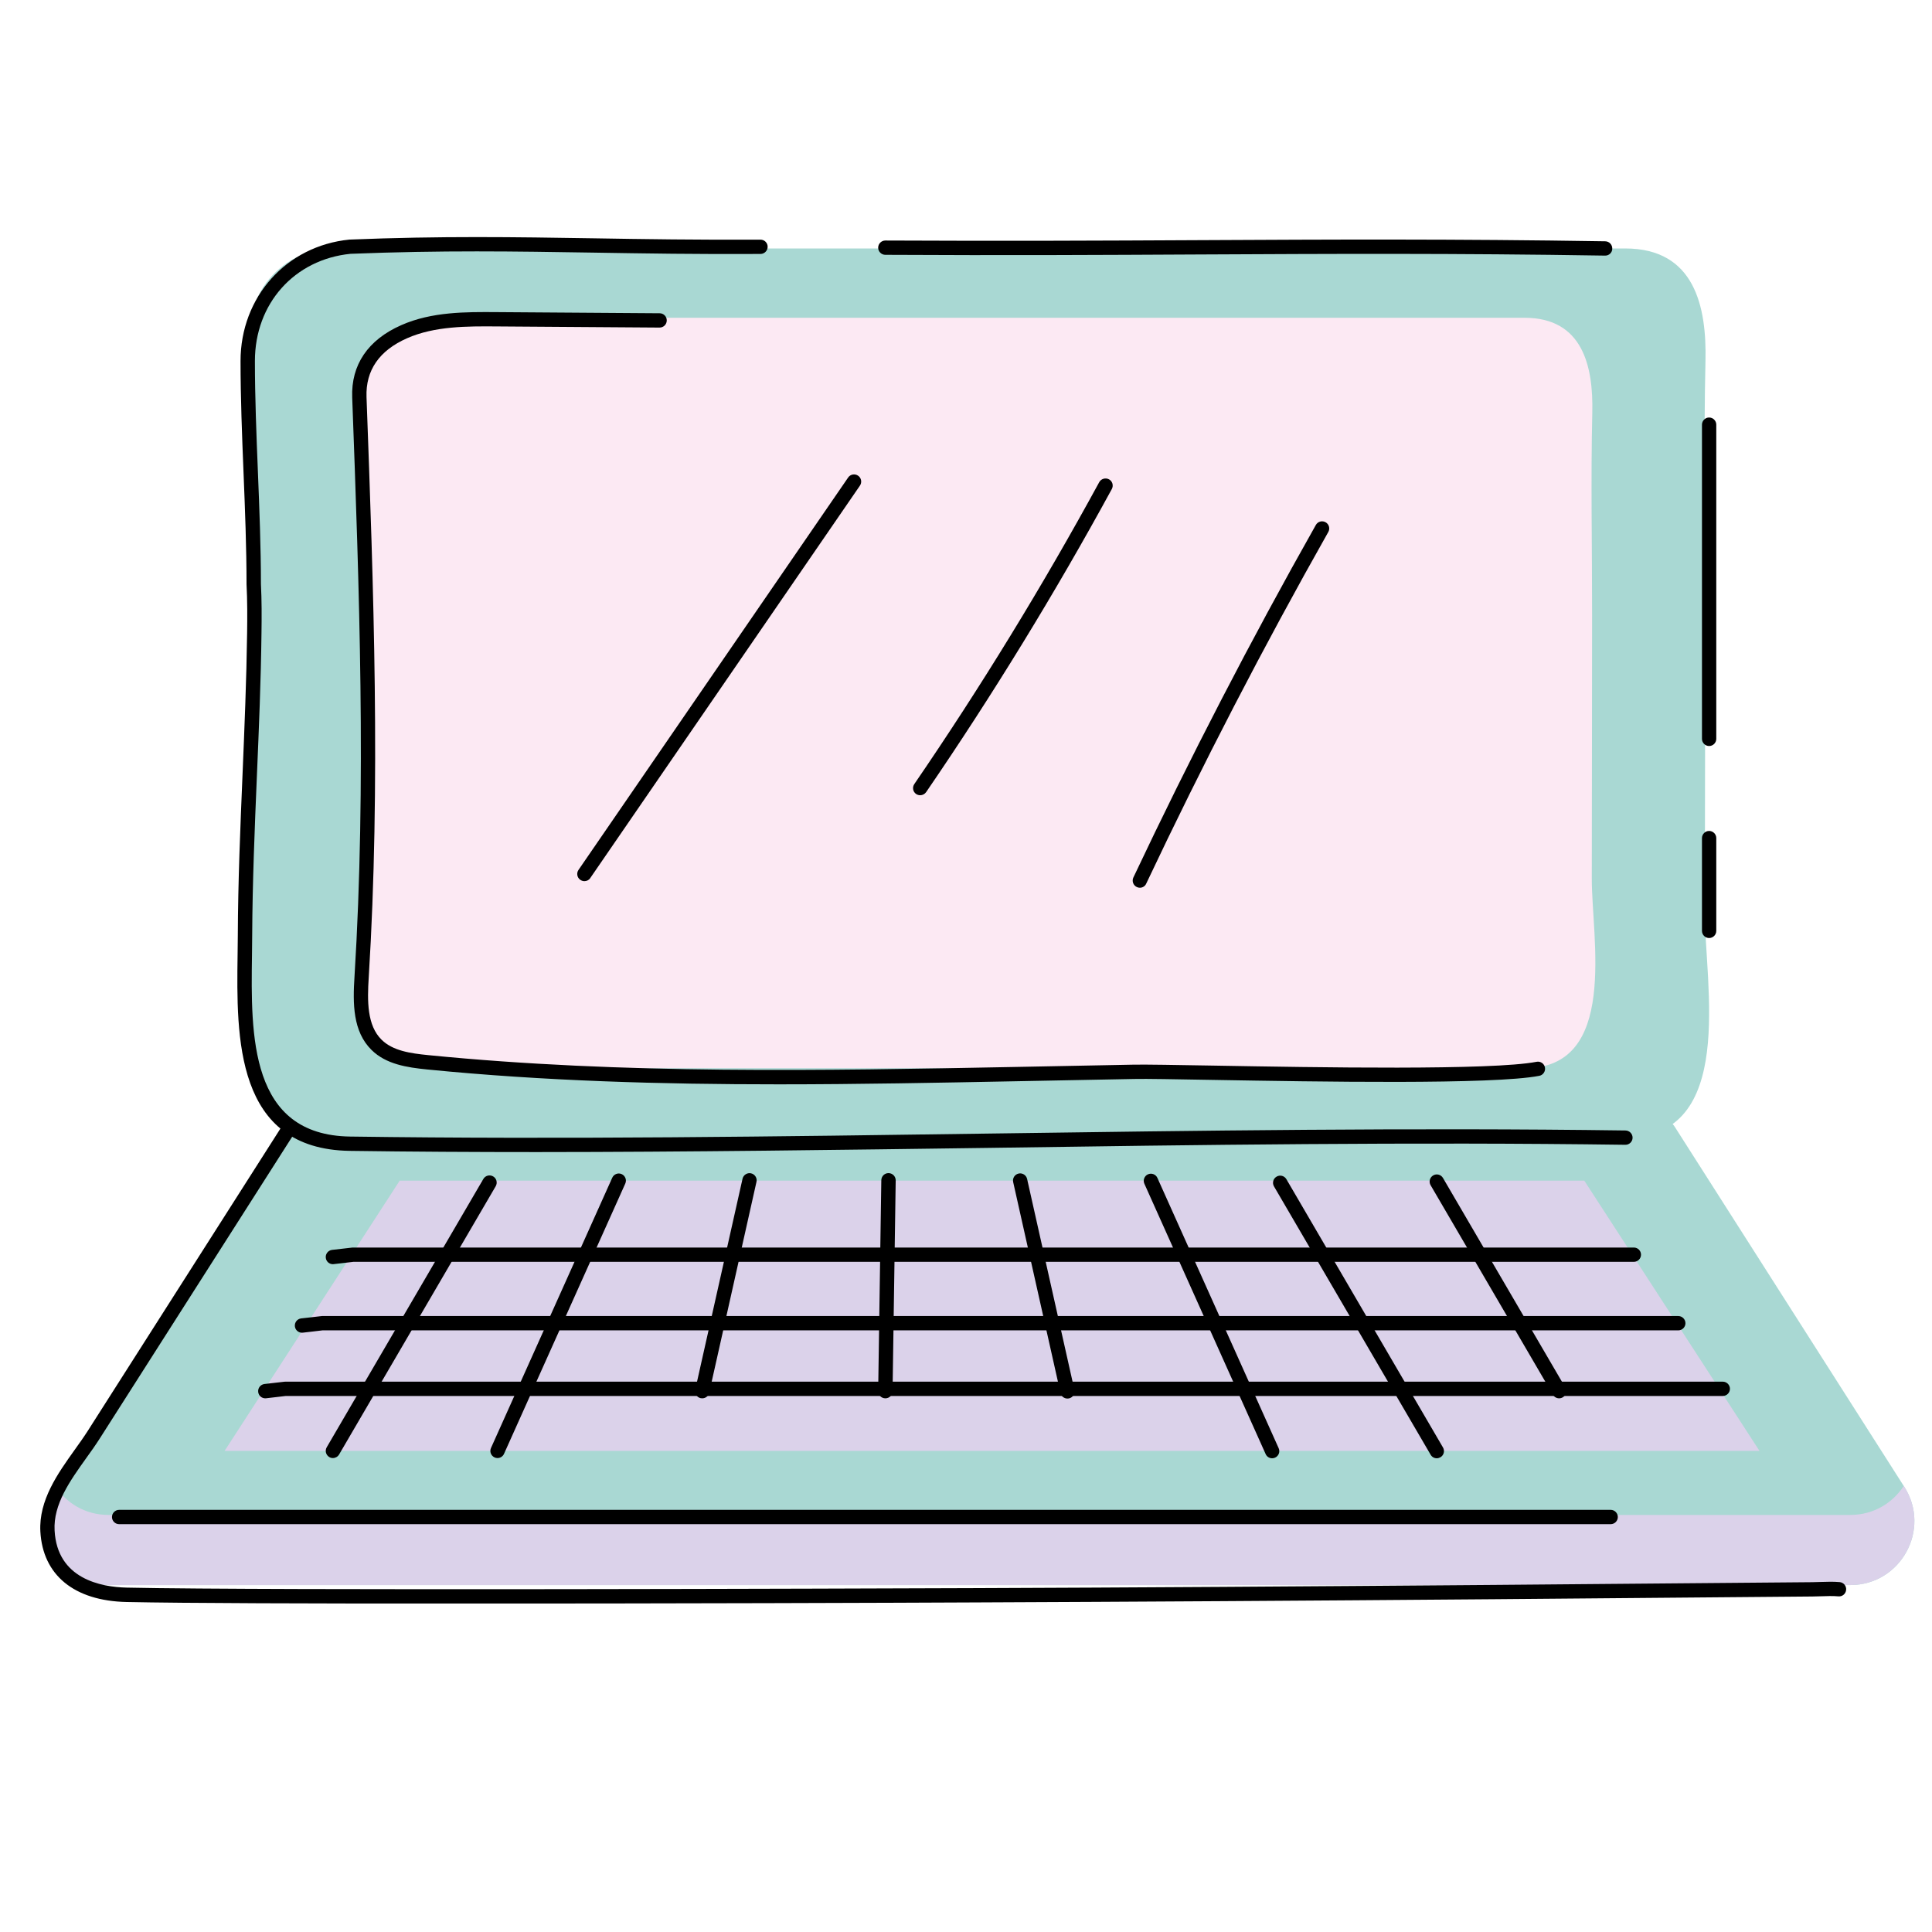 <svg xmlns="http://www.w3.org/2000/svg" width="110" viewBox="0 0 375 375" height="110" version="1.0"><defs><clipPath id="a"><path d="M 7 218 L 359 218 L 359 311.238 L 7 311.238 Z M 7 218"/></clipPath></defs><path fill="#FFF" d="M-37.5 -37.5H412.5V412.5H-37.5z"/><path fill="#FFF" d="M-37.5 -37.5H412.5V412.5H-37.5z"/><path fill="#A9D8D3" d="M 359.152 307.656 L 21.055 307.656 C 11.25 307.656 5.32 296.824 10.582 288.562 L 55.074 218.785 C 56.129 217.133 57.949 216.133 59.906 216.133 L 320.285 216.133 C 322.242 216.133 324.062 217.133 325.117 218.785 L 369.605 288.562 C 374.898 296.824 368.953 307.656 359.152 307.656 Z M 359.152 307.656"/><path fill="#DBD2EA" d="M 369.523 288.41 C 367.371 291.715 363.676 294.047 359.152 294.047 L 21.055 294.047 C 16.512 294.047 12.832 291.715 10.68 288.41 L 10.582 288.562 C 5.305 296.824 11.25 307.656 21.055 307.656 L 359.152 307.656 C 368.953 307.656 374.883 296.824 369.621 288.562 Z M 369.523 288.41"/><path fill="#A9D8D3" d="M 315.465 220.801 L 64.852 220.801 C 55.836 220.801 48.465 213.426 48.465 204.414 L 48.465 64.609 C 48.465 55.598 55.836 48.227 64.852 48.227 C 64.852 48.227 315.172 48.227 315.465 48.227 C 328.934 48.227 331.281 59.516 331.031 70.055 C 330.672 85.523 330.988 101.035 330.977 116.504 C 330.977 136.719 330.934 156.926 330.906 177.145 C 330.895 190.945 337.168 220.801 315.465 220.801 Z M 315.465 220.801"/><path fill="#FCE9F3" d="M 295.914 207.344 L 84.375 207.344 C 76.766 207.344 70.543 201.125 70.543 193.516 L 70.543 75.512 C 70.543 67.902 76.766 61.68 84.375 61.68 C 84.375 61.68 295.664 61.68 295.914 61.68 C 307.285 61.68 309.273 71.207 309.062 80.109 C 308.758 93.16 309.035 106.254 309.023 119.32 C 309.023 136.387 308.98 153.438 308.965 170.504 C 308.938 182.141 314.242 207.344 295.914 207.344 Z M 295.914 207.344"/><path d="M 104.188 223.617 C 92.094 223.617 79.984 223.551 67.906 223.383 C 45.59 223.062 45.895 201.289 46.117 185.379 C 46.133 184.059 46.16 182.766 46.16 181.531 C 46.199 171.129 46.645 160.578 47.074 150.371 C 47.449 141.344 47.84 132.012 47.965 122.836 C 48.008 119.82 48.02 116.602 47.852 113.391 C 47.852 106.34 47.562 98.922 47.27 91.758 C 46.977 84.566 46.688 77.121 46.688 70.082 C 46.688 57.641 55.574 47.727 67.809 46.504 C 85.719 45.781 99.996 46.016 115.09 46.254 C 125.031 46.422 135.309 46.574 147.598 46.516 C 147.598 46.516 147.598 46.516 147.609 46.516 C 148.375 46.516 149 47.129 149 47.891 C 149 48.656 148.387 49.281 147.625 49.293 C 135.309 49.363 125.004 49.195 115.062 49.031 C 99.996 48.793 85.777 48.559 68.016 49.266 C 57.145 50.363 49.477 58.918 49.477 70.082 C 49.477 77.066 49.77 84.48 50.062 91.648 C 50.352 98.84 50.645 106.281 50.645 113.324 C 50.812 116.543 50.797 119.809 50.754 122.875 C 50.645 132.098 50.254 141.457 49.867 150.496 C 49.438 160.676 49.004 171.199 48.949 181.543 C 48.949 182.793 48.922 184.086 48.91 185.418 C 48.688 200.973 48.422 220.328 67.961 220.605 C 109.508 221.188 151.441 220.594 192.004 220.023 C 232.398 219.453 274.168 218.855 315.508 219.426 C 316.27 219.438 316.883 220.062 316.883 220.828 C 316.883 221.59 316.242 222.215 315.48 222.203 C 274.195 221.633 232.441 222.215 192.059 222.801 C 163.234 223.188 133.738 223.605 104.188 223.617 Z M 104.188 223.617"/><path d="M 113.438 171.031 C 113.16 171.031 112.895 170.949 112.645 170.781 C 112.008 170.352 111.855 169.477 112.285 168.852 L 164.621 92.688 C 165.051 92.051 165.926 91.898 166.551 92.328 C 167.191 92.758 167.344 93.633 166.914 94.258 L 114.574 170.422 C 114.324 170.824 113.883 171.031 113.438 171.031 Z M 113.438 171.031"/><path d="M 178.605 154.355 C 178.34 154.355 178.062 154.273 177.828 154.121 C 177.188 153.688 177.035 152.828 177.465 152.191 C 190.367 133.348 202.434 113.641 213.359 93.59 C 213.723 92.926 214.57 92.676 215.25 93.035 C 215.93 93.395 216.168 94.242 215.805 94.922 C 204.836 115.043 192.699 134.848 179.758 153.758 C 179.48 154.148 179.047 154.355 178.605 154.355 Z M 178.605 154.355"/><path d="M 221.25 172.309 C 221.055 172.309 220.848 172.27 220.652 172.172 C 219.957 171.84 219.664 171.02 219.984 170.324 C 230.914 147.191 242.828 124.168 255.406 101.895 C 255.781 101.227 256.629 100.992 257.297 101.367 C 257.965 101.742 258.199 102.59 257.824 103.254 C 245.27 125.473 233.387 148.426 222.484 171.504 C 222.262 172.02 221.762 172.309 221.25 172.309 Z M 221.25 172.309"/><path d="M 311.578 49.613 C 311.562 49.613 311.562 49.613 311.551 49.613 C 282.391 49.141 258.324 49.266 232.844 49.391 C 214.168 49.488 194.836 49.586 171.844 49.461 C 171.078 49.461 170.453 48.836 170.453 48.074 C 170.453 47.309 171.078 46.684 171.844 46.684 C 194.824 46.797 214.141 46.711 232.816 46.613 C 258.309 46.488 282.391 46.363 311.578 46.836 C 312.34 46.852 312.953 47.477 312.938 48.254 C 312.953 49.004 312.328 49.613 311.578 49.613 Z M 311.578 49.613"/><path d="M 151.164 210.469 C 128.422 210.469 105.535 209.832 82.902 207.582 C 79 207.191 74.945 206.582 72.125 203.805 C 68.461 200.207 68.473 194.793 68.809 189.543 C 71.125 152.133 69.723 114.016 68.363 77.148 C 68.125 70.816 71.418 65.957 77.891 63.109 C 83.805 60.488 90.484 60.543 96.371 60.582 L 128.047 60.805 C 128.809 60.805 129.434 61.445 129.418 62.207 C 129.406 62.973 128.797 63.582 128.016 63.582 L 96.344 63.359 C 90.746 63.32 84.387 63.277 79.012 65.652 C 73.598 68.039 70.961 71.887 71.141 77.051 C 72.5 113.977 73.902 152.16 71.57 189.711 C 71.277 194.305 71.238 199.039 74.07 201.816 C 76.25 203.957 79.625 204.457 83.18 204.805 C 121.02 208.555 159.707 207.816 197.113 207.094 L 220.137 206.648 C 222.457 206.609 228.219 206.707 235.508 206.832 C 255.742 207.191 289.609 207.773 298.246 206.094 C 298.996 205.941 299.734 206.441 299.871 207.191 C 300.012 207.941 299.523 208.676 298.773 208.816 C 289.844 210.551 255.797 209.957 235.453 209.609 C 228.191 209.484 222.457 209.371 220.18 209.426 L 197.156 209.871 C 181.992 210.164 166.621 210.469 151.164 210.469 Z M 151.164 210.469"/><g clip-path="url(#a)"><path d="M 88.664 311.254 C 60.879 311.254 35.551 311.184 24.582 310.949 C 14.387 310.727 8.293 305.727 7.832 297.242 C 7.516 291.188 11.223 285.996 14.484 281.426 C 15.402 280.148 16.262 278.941 17.027 277.746 L 54.574 218.828 C 54.992 218.176 55.852 217.996 56.492 218.398 C 57.145 218.816 57.324 219.676 56.922 220.312 L 19.359 279.219 C 18.555 280.48 17.68 281.719 16.734 283.023 C 13.582 287.438 10.32 291.992 10.598 297.074 C 11.098 306.461 19.594 308.047 24.621 308.156 C 51.699 308.738 166.469 308.336 189.184 308.254 C 219.387 308.145 252.383 307.934 290.039 307.629 C 299.801 307.547 309.562 307.461 319.324 307.379 C 330.145 307.281 340.945 307.184 351.762 307.102 C 352.305 307.102 352.848 307.074 353.387 307.059 C 354.598 307.02 355.848 306.977 357.082 307.086 C 357.844 307.156 358.414 307.836 358.332 308.602 C 358.262 309.363 357.594 309.934 356.816 309.852 C 355.762 309.754 354.598 309.797 353.484 309.836 C 352.918 309.863 352.332 309.879 351.777 309.879 C 340.961 309.961 330.156 310.059 319.34 310.156 C 309.578 310.238 299.816 310.336 290.055 310.406 C 252.383 310.711 219.387 310.906 189.188 311.031 C 175.676 311.102 129.516 311.254 88.664 311.254 Z M 88.664 311.254"/></g><path d="M 312.633 295.84 L 23.121 295.84 C 22.359 295.84 21.734 295.215 21.734 294.453 C 21.734 293.688 22.359 293.062 23.121 293.062 L 312.633 293.062 C 313.395 293.062 314.02 293.688 314.02 294.453 C 314.02 295.215 313.395 295.84 312.633 295.84 Z M 312.633 295.84"/><path fill="#DBD2EA" d="M 341.516 281.621 L 43.59 281.621 L 77.582 229.16 L 307.508 229.16 Z M 341.516 281.621"/><path d="M 51.492 271.414 C 50.797 271.414 50.199 270.902 50.117 270.191 C 50.02 269.43 50.562 268.734 51.324 268.637 C 51.965 268.555 52.602 268.484 53.254 268.414 C 53.906 268.348 54.559 268.262 55.211 268.191 C 55.27 268.18 55.324 268.18 55.379 268.18 L 334.391 268.18 C 335.156 268.18 335.781 268.805 335.781 269.566 C 335.781 270.332 335.156 270.957 334.391 270.957 L 55.461 270.957 C 54.836 271.039 54.199 271.109 53.574 271.18 C 52.934 271.246 52.312 271.316 51.672 271.402 C 51.602 271.414 51.547 271.414 51.492 271.414 Z M 51.492 271.414"/><path d="M 58.613 258.68 C 57.922 258.68 57.324 258.168 57.238 257.461 C 57.145 256.695 57.684 256 58.449 255.902 C 59.102 255.82 59.754 255.75 60.406 255.684 C 61.047 255.613 61.684 255.527 62.336 255.461 C 62.391 255.461 62.449 255.445 62.504 255.445 L 325.754 255.445 C 326.52 255.445 327.145 256.07 327.145 256.836 C 327.145 257.598 326.52 258.223 325.754 258.223 L 62.586 258.223 C 61.961 258.293 61.336 258.375 60.727 258.445 C 60.086 258.516 59.449 258.598 58.797 258.668 C 58.727 258.68 58.672 258.68 58.613 258.68 Z M 58.613 258.68"/><path d="M 64.613 245.379 C 63.918 245.379 63.32 244.863 63.238 244.156 C 63.141 243.395 63.684 242.699 64.445 242.602 C 65.102 242.52 65.754 242.449 66.406 242.379 C 67.043 242.309 67.684 242.227 68.336 242.156 C 68.391 242.156 68.445 242.145 68.5 242.145 L 317.133 242.145 C 317.895 242.145 318.52 242.77 318.52 243.531 C 318.52 244.297 317.895 244.922 317.133 244.922 L 68.586 244.922 C 67.961 244.988 67.336 245.074 66.723 245.141 C 66.086 245.211 65.434 245.297 64.793 245.363 C 64.727 245.379 64.668 245.379 64.613 245.379 Z M 64.613 245.379"/><path d="M 64.613 283.008 C 64.379 283.008 64.141 282.953 63.918 282.816 C 63.254 282.426 63.031 281.578 63.418 280.914 L 93.816 228.84 C 94.203 228.172 95.051 227.953 95.719 228.34 C 96.387 228.73 96.605 229.574 96.219 230.242 L 65.82 282.316 C 65.559 282.758 65.086 283.008 64.613 283.008 Z M 64.613 283.008"/><path d="M 96.566 283.008 C 96.371 283.008 96.176 282.969 95.996 282.883 C 95.301 282.566 94.984 281.746 95.301 281.051 L 118.84 228.59 C 119.156 227.895 119.977 227.578 120.672 227.895 C 121.367 228.215 121.684 229.035 121.367 229.73 L 97.828 282.191 C 97.605 282.703 97.094 283.008 96.566 283.008 Z M 96.566 283.008"/><path d="M 136.309 271.414 C 136.211 271.414 136.098 271.402 136 271.387 C 135.254 271.219 134.781 270.469 134.945 269.734 L 144.125 228.797 C 144.293 228.047 145.043 227.578 145.777 227.742 C 146.527 227.91 147 228.66 146.832 229.395 L 137.656 270.332 C 137.516 270.984 136.945 271.414 136.309 271.414 Z M 136.309 271.414"/><path d="M 278.875 283.051 C 278.402 283.051 277.93 282.801 277.68 282.355 L 247.285 230.285 C 246.895 229.617 247.117 228.77 247.785 228.383 C 248.453 227.992 249.297 228.215 249.688 228.883 L 280.082 280.953 C 280.473 281.621 280.25 282.469 279.582 282.855 C 279.348 282.98 279.113 283.051 278.875 283.051 Z M 278.875 283.051"/><path d="M 302.621 271.414 C 302.148 271.414 301.676 271.164 301.426 270.719 L 277.68 230.047 C 277.293 229.383 277.516 228.535 278.18 228.145 C 278.848 227.758 279.695 227.98 280.082 228.645 L 303.828 269.316 C 304.219 269.984 303.996 270.832 303.328 271.219 C 303.094 271.359 302.855 271.414 302.621 271.414 Z M 302.621 271.414"/><path d="M 246.922 283.051 C 246.395 283.051 245.883 282.746 245.66 282.23 L 222.125 229.77 C 221.805 229.078 222.125 228.242 222.816 227.938 C 223.512 227.617 224.344 227.938 224.652 228.633 L 248.188 281.094 C 248.508 281.789 248.188 282.621 247.492 282.926 C 247.312 283.008 247.117 283.051 246.922 283.051 Z M 246.922 283.051"/><path d="M 207.184 271.457 C 206.543 271.457 205.973 271.012 205.836 270.375 L 196.656 229.438 C 196.488 228.688 196.961 227.953 197.711 227.785 C 198.449 227.617 199.199 228.09 199.363 228.84 L 208.543 269.777 C 208.711 270.527 208.238 271.262 207.488 271.43 C 207.391 271.441 207.277 271.457 207.184 271.457 Z M 207.184 271.457"/><path d="M 171.855 271.414 C 171.844 271.414 171.844 271.414 171.828 271.414 C 171.062 271.402 170.453 270.777 170.453 270.012 L 171.062 229.078 C 171.078 228.312 171.688 227.703 172.453 227.703 C 172.465 227.703 172.465 227.703 172.48 227.703 C 173.246 227.715 173.855 228.34 173.855 229.105 L 173.246 270.039 C 173.23 270.805 172.621 271.414 171.855 271.414 Z M 171.855 271.414"/><path d="M 331.738 144.801 C 330.977 144.801 330.352 144.176 330.352 143.414 L 330.352 82.426 C 330.352 81.664 330.977 81.039 331.738 81.039 C 332.504 81.039 333.129 81.664 333.129 82.426 L 333.129 143.414 C 333.129 144.176 332.504 144.801 331.738 144.801 Z M 331.738 144.801"/><path d="M 331.738 182.07 C 330.977 182.07 330.352 181.449 330.352 180.684 L 330.352 162.672 C 330.352 161.91 330.977 161.285 331.738 161.285 C 332.504 161.285 333.129 161.91 333.129 162.672 L 333.129 180.684 C 333.129 181.449 332.504 182.07 331.738 182.07 Z M 331.738 182.07"/></svg>